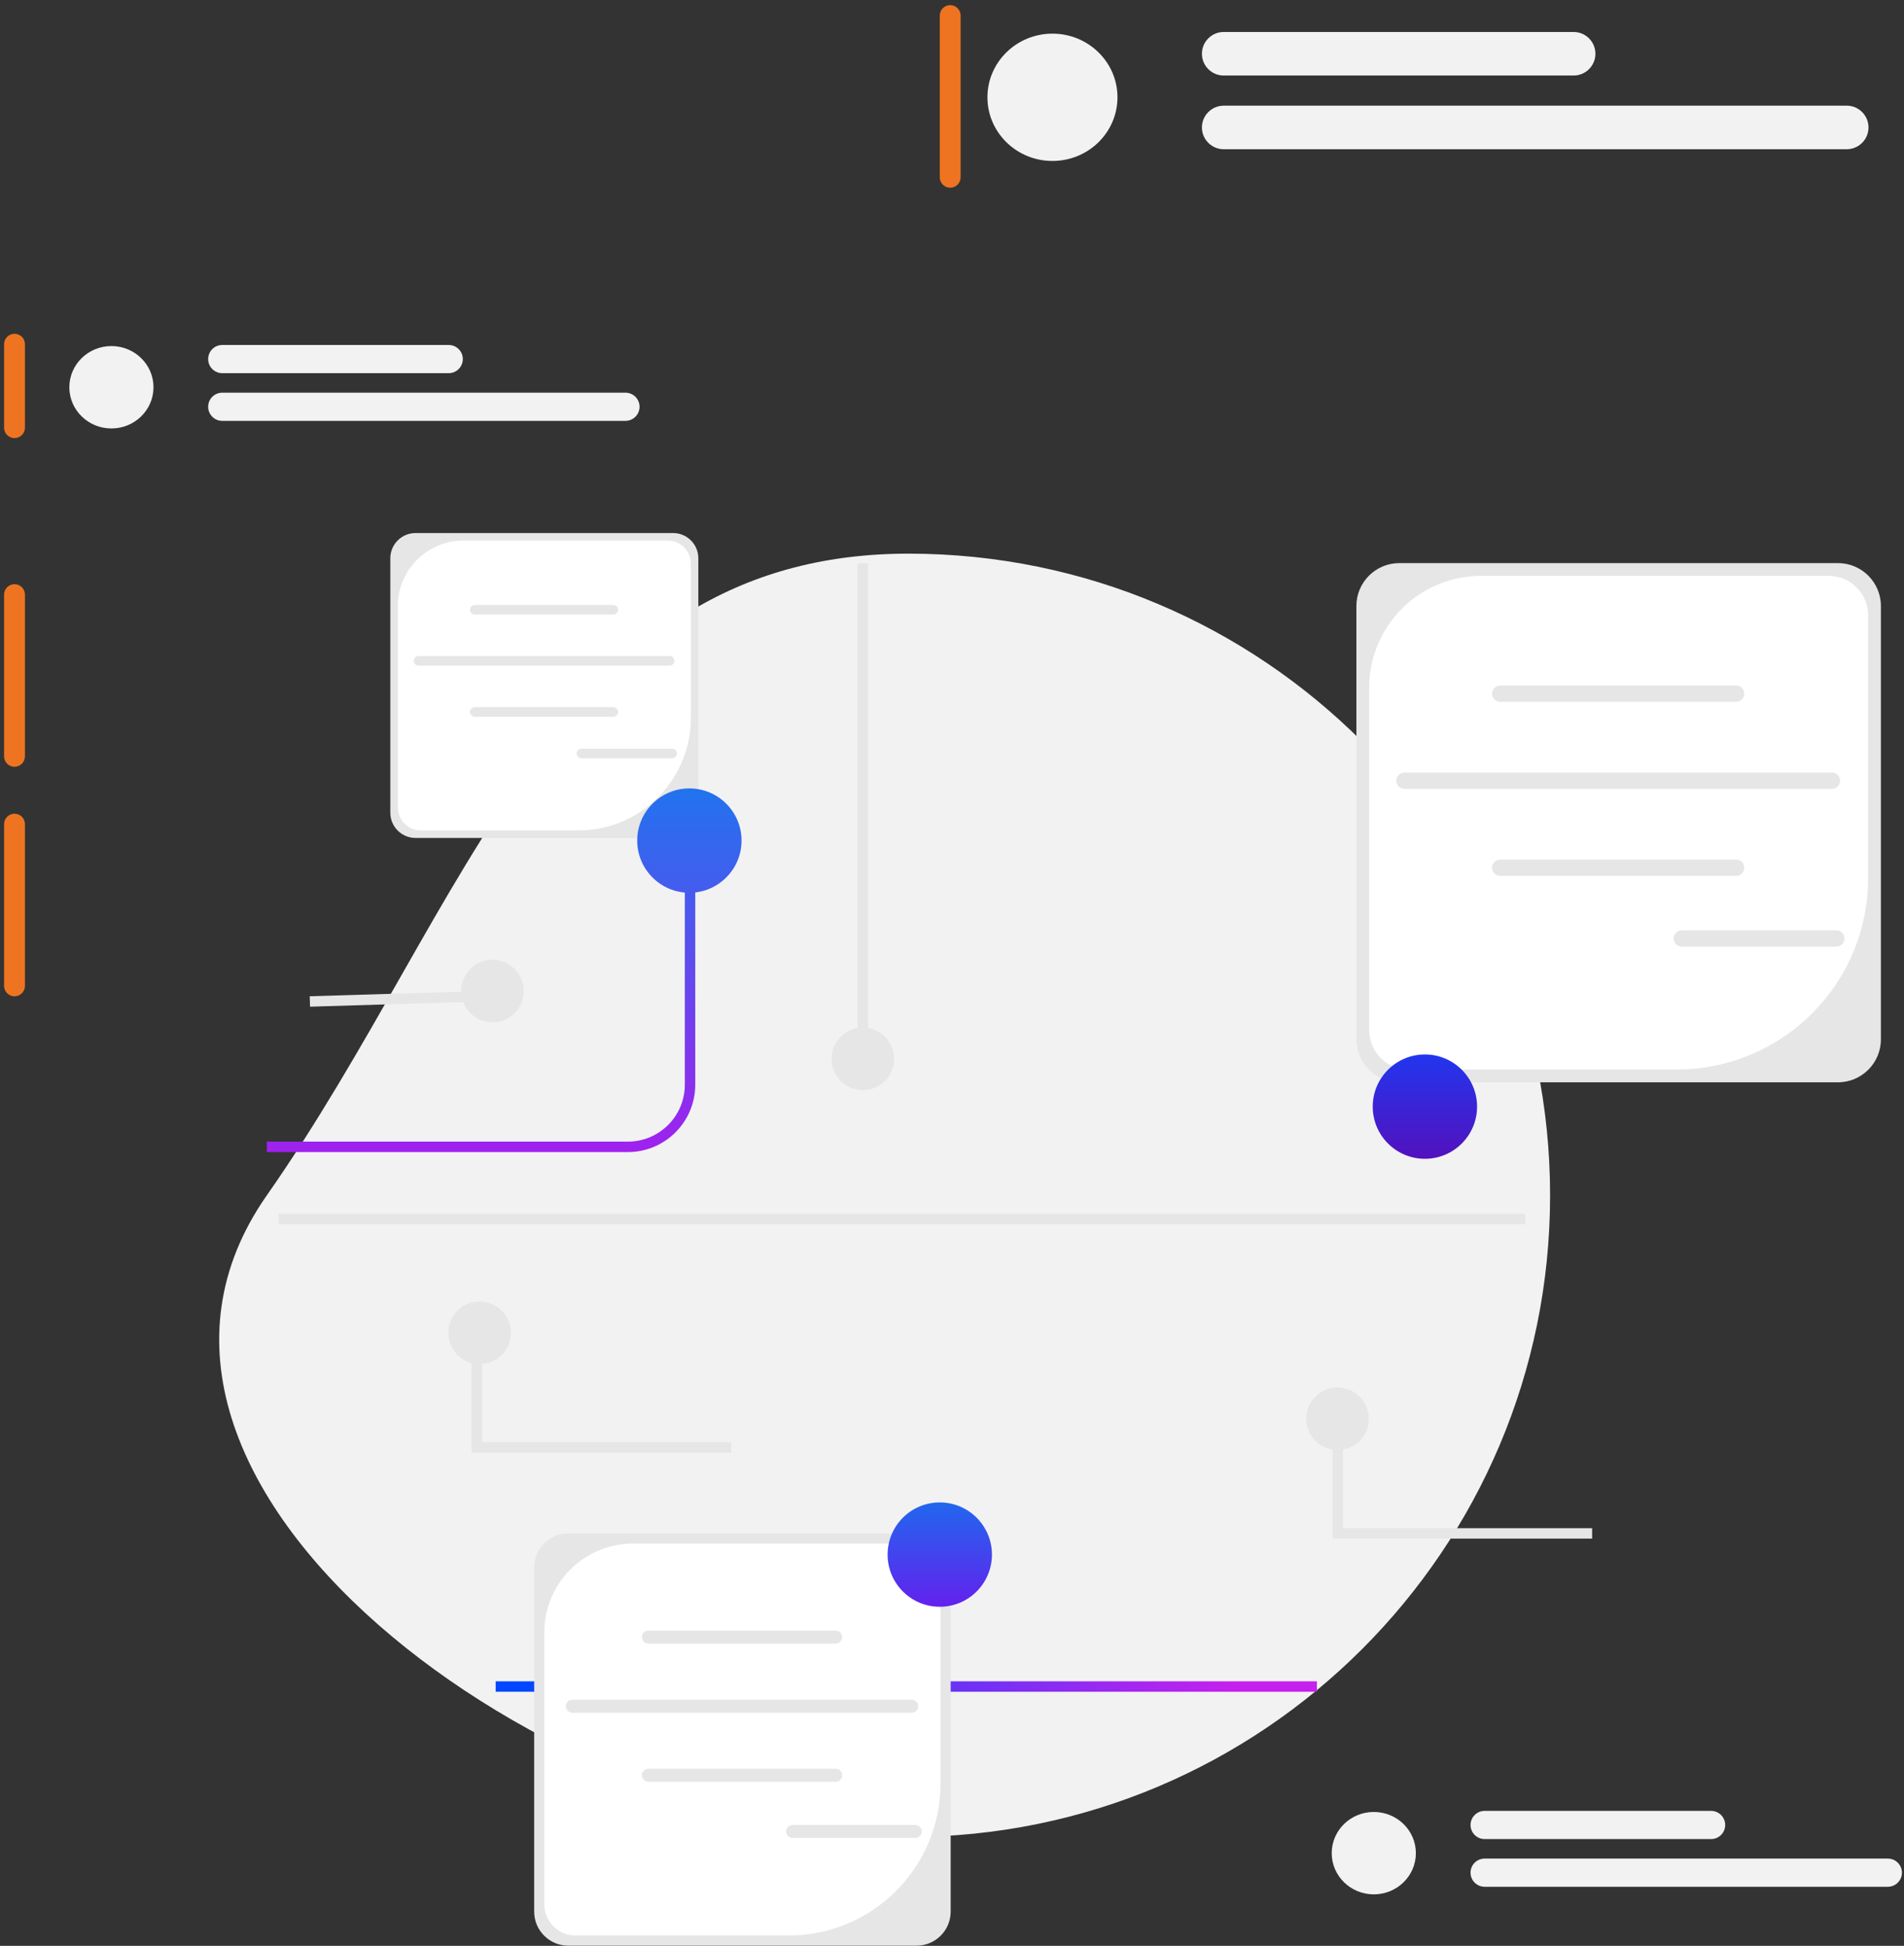 <svg width="365" height="373" viewBox="0 0 365 373" fill="none" xmlns="http://www.w3.org/2000/svg">
<rect x="0" y="0" width="365" height="373" fill="#333333" stroke="none"/>
<path d="M174.155 106.13C242.086 106.13 297.155 161.199 297.155 229.13C297.155 297.061 242.086 352.13 174.155 352.13C106.224 352.13 12.21 284.779 51.155 229.13C90.1 173.482 106.224 106.13 174.155 106.13Z" fill="#F2F2F2"/>
<path d="M338.782 111.982C337.679 111.982 336.782 112.879 336.782 113.982V177.982C336.782 179.085 337.679 179.982 338.782 179.982C339.885 179.982 340.782 179.085 340.782 177.982V113.982C340.782 112.879 339.885 111.982 338.782 111.982Z" fill="#3F3D56"/>
<path d="M2.782 63.982C1.679 63.982 0.782 64.879 0.782 65.982V81.982C0.782 83.085 1.679 83.982 2.782 83.982C3.885 83.982 4.782 83.085 4.782 81.982V65.982C4.782 64.879 3.885 63.982 2.782 63.982Z" fill="#EE7421"/>
<path d="M2.782 111.982C1.679 111.982 0.782 112.879 0.782 113.982V144.982C0.782 146.085 1.679 146.982 2.782 146.982C3.885 146.982 4.782 146.085 4.782 144.982V113.982C4.782 112.879 3.885 111.982 2.782 111.982Z" fill="#EE7421"/>
<path d="M2.782 155.982C1.679 155.982 0.782 156.879 0.782 157.982V188.982C0.782 190.085 1.679 190.982 2.782 190.982C3.885 190.982 4.782 190.085 4.782 188.982V157.982C4.782 156.879 3.885 155.982 2.782 155.982Z" fill="#EE7421"/>
<path d="M182.155 0.982C181.052 0.982 180.155 1.879 180.155 2.982V33.982C180.155 35.085 181.052 35.982 182.155 35.982C183.258 35.982 184.155 35.085 184.155 33.982V2.982C184.155 1.879 183.258 0.982 182.155 0.982Z" fill="#EE7421"/>
<path d="M252.455 322.294H95.019V324.294H252.455V322.294Z" fill="url(#paint0_linear_3_85)"/>
<path d="M352.343 207.466H268.251C263.713 207.466 260.021 203.774 260.021 199.236V116.17C260.021 111.632 263.713 107.94 268.251 107.94H352.343C356.881 107.94 360.573 111.632 360.573 116.17V199.236C360.573 203.774 356.881 207.466 352.343 207.466Z" fill="#E6E6E6"/>
<path d="M283.912 110.392C272.072 110.392 262.473 119.991 262.473 131.831V197.474C262.473 201.638 265.849 205.014 270.014 205.014H321.433C341.695 205.014 358.121 188.588 358.121 168.327V117.932C358.121 113.768 354.745 110.392 350.581 110.392L283.912 110.392Z" fill="white"/>
<path d="M332.819 134.532H287.599C286.736 134.532 286.034 133.83 286.034 132.967C286.034 132.104 286.736 131.403 287.599 131.403H332.819C333.682 131.403 334.384 132.104 334.384 132.967C334.384 133.83 333.682 134.532 332.819 134.532Z" fill="#E6E6E6"/>
<path d="M332.819 167.895H287.599C286.736 167.895 286.034 167.193 286.034 166.331C286.034 165.468 286.736 164.766 287.599 164.766H332.819C333.682 164.766 334.384 165.468 334.384 166.331C334.384 167.193 333.682 167.895 332.819 167.895Z" fill="#E6E6E6"/>
<path d="M351.182 151.224H269.236C268.373 151.224 267.671 150.522 267.671 149.66C267.671 148.797 268.373 148.095 269.236 148.095H351.182C352.045 148.095 352.747 148.797 352.747 149.66C352.747 150.522 352.045 151.224 351.182 151.224Z" fill="#E6E6E6"/>
<path d="M352.019 181.461H322.416C321.553 181.461 320.851 180.759 320.851 179.896C320.851 179.033 321.553 178.332 322.416 178.332H352.019C352.882 178.332 353.584 179.033 353.584 179.896C353.584 180.759 352.882 181.461 352.019 181.461Z" fill="#E6E6E6"/>
<path d="M175.711 372.97H108.937C105.333 372.97 102.402 370.039 102.402 366.435V300.475C102.402 296.872 105.333 293.94 108.937 293.94H175.711C179.315 293.94 182.246 296.872 182.246 300.475V366.435C182.246 370.039 179.315 372.97 175.711 372.97Z" fill="#E6E6E6"/>
<path d="M121.372 295.887C111.97 295.887 104.349 303.509 104.349 312.911V365.036C104.349 368.342 107.029 371.023 110.336 371.023H151.167C167.256 371.023 180.299 357.98 180.299 341.891V301.875C180.299 298.568 177.619 295.887 174.312 295.887L121.372 295.887Z" fill="white"/>
<path d="M160.208 315.055H124.3C123.615 315.055 123.057 314.498 123.057 313.813C123.057 313.128 123.615 312.571 124.3 312.571H160.208C160.893 312.571 161.45 313.128 161.45 313.813C161.45 314.498 160.893 315.055 160.208 315.055Z" fill="#E6E6E6"/>
<path d="M160.208 341.548H124.3C123.615 341.548 123.057 340.991 123.057 340.306C123.057 339.621 123.615 339.064 124.3 339.064H160.208C160.893 339.064 161.45 339.621 161.45 340.306C161.45 340.991 160.893 341.548 160.208 341.548Z" fill="#E6E6E6"/>
<path d="M174.79 328.311H109.718C109.033 328.311 108.476 327.753 108.476 327.068C108.476 326.383 109.033 325.826 109.718 325.826H174.79C175.475 325.826 176.032 326.383 176.032 327.068C176.032 327.753 175.475 328.311 174.79 328.311Z" fill="#E6E6E6"/>
<path d="M175.454 352.32H151.947C151.262 352.32 150.704 351.763 150.704 351.078C150.704 350.393 151.262 349.836 151.947 349.836H175.454C176.139 349.836 176.696 350.393 176.696 351.078C176.696 351.763 176.139 352.32 175.454 352.32Z" fill="#E6E6E6"/>
<path d="M129.04 160.626H79.657C76.992 160.626 74.824 158.458 74.824 155.793V107.012C74.824 104.347 76.992 102.179 79.657 102.179H129.04C131.705 102.179 133.873 104.347 133.873 107.012V155.793C133.873 158.458 131.705 160.626 129.04 160.626Z" fill="#E6E6E6"/>
<path d="M88.854 103.619C81.901 103.619 76.264 109.256 76.264 116.209V154.758C76.264 157.203 78.247 159.186 80.692 159.186H110.888C122.787 159.186 132.433 149.54 132.433 137.641V108.047C132.433 105.602 130.451 103.619 128.005 103.619L88.854 103.619Z" fill="white"/>
<path d="M117.575 117.795H91.019C90.512 117.795 90.1 117.383 90.1 116.876C90.1 116.37 90.512 115.958 91.019 115.958H117.575C118.081 115.958 118.493 116.37 118.493 116.876C118.493 117.383 118.081 117.795 117.575 117.795Z" fill="#E6E6E6"/>
<path d="M117.575 137.388H91.019C90.512 137.388 90.1 136.976 90.1 136.469C90.1 135.962 90.512 135.55 91.019 135.55H117.575C118.081 135.55 118.493 135.962 118.493 136.469C118.493 136.976 118.081 137.388 117.575 137.388Z" fill="#E6E6E6"/>
<path d="M128.358 127.598H80.235C79.729 127.598 79.317 127.186 79.317 126.679C79.317 126.172 79.729 125.76 80.235 125.76H128.358C128.865 125.76 129.277 126.172 129.277 126.679C129.277 127.186 128.865 127.598 128.358 127.598Z" fill="#E6E6E6"/>
<path d="M128.85 145.354H111.465C110.959 145.354 110.546 144.942 110.546 144.435C110.546 143.929 110.959 143.517 111.465 143.517H128.85C129.356 143.517 129.769 143.929 129.769 144.435C129.769 144.942 129.356 145.354 128.85 145.354Z" fill="#E6E6E6"/>
<path d="M273.155 222.13C278.678 222.13 283.155 217.653 283.155 212.13C283.155 206.608 278.678 202.13 273.155 202.13C267.632 202.13 263.155 206.608 263.155 212.13C263.155 217.653 267.632 222.13 273.155 222.13Z" fill="url(#paint1_linear_3_85)"/>
<path d="M120.376 220.839H51.155V218.839H120.376C126.389 218.839 131.281 213.947 131.281 207.933V161.13H133.281V207.933C133.281 215.049 127.492 220.839 120.376 220.839Z" fill="url(#paint2_linear_3_85)"/>
<path d="M132.155 171.13C137.678 171.13 142.155 166.653 142.155 161.13C142.155 155.608 137.678 151.13 132.155 151.13C126.632 151.13 122.155 155.608 122.155 161.13C122.155 166.653 126.632 171.13 132.155 171.13Z" fill="url(#paint3_linear_3_85)"/>
<path d="M180.155 308C185.678 308 190.155 303.523 190.155 298C190.155 292.477 185.678 288 180.155 288C174.632 288 170.155 292.477 170.155 298C170.155 303.523 174.632 308 180.155 308Z" fill="url(#paint4_linear_3_85)"/>
<path d="M201.756 30.853C208.64 30.853 214.22 25.39 214.22 18.652C214.22 11.914 208.64 6.451 201.756 6.451C194.873 6.451 189.293 11.914 189.293 18.652C189.293 25.39 194.873 30.853 201.756 30.853Z" fill="#F2F2F2"/>
<path d="M301.669 14.478H234.584C232.283 14.478 230.41 12.606 230.41 10.304C230.41 8.003 232.283 6.13 234.584 6.13H301.669C303.971 6.13 305.843 8.003 305.843 10.304C305.843 12.606 303.971 14.478 301.669 14.478Z" fill="#F2F2F2"/>
<path d="M354.023 28.605H234.584C232.283 28.605 230.41 26.733 230.41 24.431C230.41 22.13 232.283 20.257 234.584 20.257H354.023C356.324 20.257 358.196 22.13 358.196 24.431C358.196 26.733 356.324 28.605 354.023 28.605Z" fill="#F2F2F2"/>
<path d="M21.359 82.13C25.814 82.13 29.425 78.595 29.425 74.234C29.425 69.873 25.814 66.338 21.359 66.338C16.904 66.338 13.293 69.873 13.293 74.234C13.293 78.595 16.904 82.13 21.359 82.13Z" fill="#F2F2F2"/>
<path d="M86.021 71.533H42.605C41.115 71.533 39.904 70.321 39.904 68.832C39.904 67.342 41.115 66.13 42.605 66.13H86.021C87.511 66.13 88.723 67.342 88.723 68.832C88.723 70.321 87.511 71.533 86.021 71.533Z" fill="#F2F2F2"/>
<path d="M119.904 80.676H42.605C41.115 80.676 39.904 79.464 39.904 77.975C39.904 76.485 41.115 75.273 42.605 75.273H119.904C121.393 75.273 122.605 76.485 122.605 77.975C122.605 79.464 121.393 80.676 119.904 80.676Z" fill="#F2F2F2"/>
<path d="M263.359 363.13C267.814 363.13 271.425 359.595 271.425 355.234C271.425 350.873 267.814 347.338 263.359 347.338C258.904 347.338 255.293 350.873 255.293 355.234C255.293 359.595 258.904 363.13 263.359 363.13Z" fill="#F2F2F2"/>
<path d="M328.021 352.533H284.605C283.115 352.533 281.904 351.321 281.904 349.832C281.904 348.342 283.115 347.13 284.605 347.13H328.021C329.511 347.13 330.723 348.342 330.723 349.832C330.723 351.321 329.511 352.533 328.021 352.533Z" fill="#F2F2F2"/>
<path d="M361.904 361.676H284.605C283.115 361.676 281.904 360.464 281.904 358.974C281.904 357.485 283.115 356.273 284.605 356.273H361.904C363.393 356.273 364.605 357.485 364.605 358.974C364.605 360.464 363.393 361.676 361.904 361.676Z" fill="#F2F2F2"/>
<path d="M166.405 107.97H164.405V202.97H166.405V107.97Z" fill="#E6E6E6"/>
<path d="M165.405 208.97C168.719 208.97 171.405 206.284 171.405 202.97C171.405 199.657 168.719 196.97 165.405 196.97C162.091 196.97 159.405 199.657 159.405 202.97C159.405 206.284 162.091 208.97 165.405 208.97Z" fill="#E6E6E6"/>
<path d="M256.405 277.97C259.719 277.97 262.405 275.284 262.405 271.97C262.405 268.657 259.719 265.97 256.405 265.97C253.091 265.97 250.405 268.657 250.405 271.97C250.405 275.284 253.091 277.97 256.405 277.97Z" fill="#E6E6E6"/>
<path d="M94.405 195.97C97.719 195.97 100.405 193.284 100.405 189.97C100.405 186.657 97.719 183.97 94.405 183.97C91.091 183.97 88.405 186.657 88.405 189.97C88.405 193.284 91.091 195.97 94.405 195.97Z" fill="#E6E6E6"/>
<path d="M92.188 189.98L59.375 190.973L59.435 192.973L92.248 191.98L92.188 189.98Z" fill="#E6E6E6"/>
<path d="M305.216 294.94H255.46V271.97H257.46V292.94H305.216V294.94Z" fill="#E6E6E6"/>
<path d="M91.942 261.486C95.256 261.486 97.942 258.799 97.942 255.486C97.942 252.172 95.256 249.486 91.942 249.486C88.629 249.486 85.942 252.172 85.942 255.486C85.942 258.799 88.629 261.486 91.942 261.486Z" fill="#E6E6E6"/>
<path d="M140.161 278.455H90.405V255.486H92.405V276.455H140.161V278.455Z" fill="#E6E6E6"/>
<path d="M292.405 232.655H53.423V234.655H292.405V232.655Z" fill="#E6E6E6"/>
<defs>
<linearGradient id="paint0_linear_3_85" x1="120.5" y1="328" x2="237" y2="324" gradientUnits="userSpaceOnUse">
<stop stop-color="#0047FF"/>
<stop offset="1" stop-color="#C521EE"/>
</linearGradient>
<linearGradient id="paint1_linear_3_85" x1="273.155" y1="202.13" x2="273.155" y2="222.13" gradientUnits="userSpaceOnUse">
<stop stop-color="#2136EE"/>
<stop offset="1" stop-color="#5311BE"/>
</linearGradient>
<linearGradient id="paint2_linear_3_85" x1="96.655" y1="151.13" x2="96.655" y2="220.839" gradientUnits="userSpaceOnUse">
<stop stop-color="#2173EE"/>
<stop offset="1" stop-color="#A021EE"/>
</linearGradient>
<linearGradient id="paint3_linear_3_85" x1="96.655" y1="151.13" x2="96.655" y2="220.839" gradientUnits="userSpaceOnUse">
<stop stop-color="#2173EE"/>
<stop offset="1" stop-color="#A021EE"/>
</linearGradient>
<linearGradient id="paint4_linear_3_85" x1="180.155" y1="288" x2="180.155" y2="308" gradientUnits="userSpaceOnUse">
<stop stop-color="#2167EE"/>
<stop offset="1" stop-color="#6321EE"/>
</linearGradient>
</defs>
</svg>
